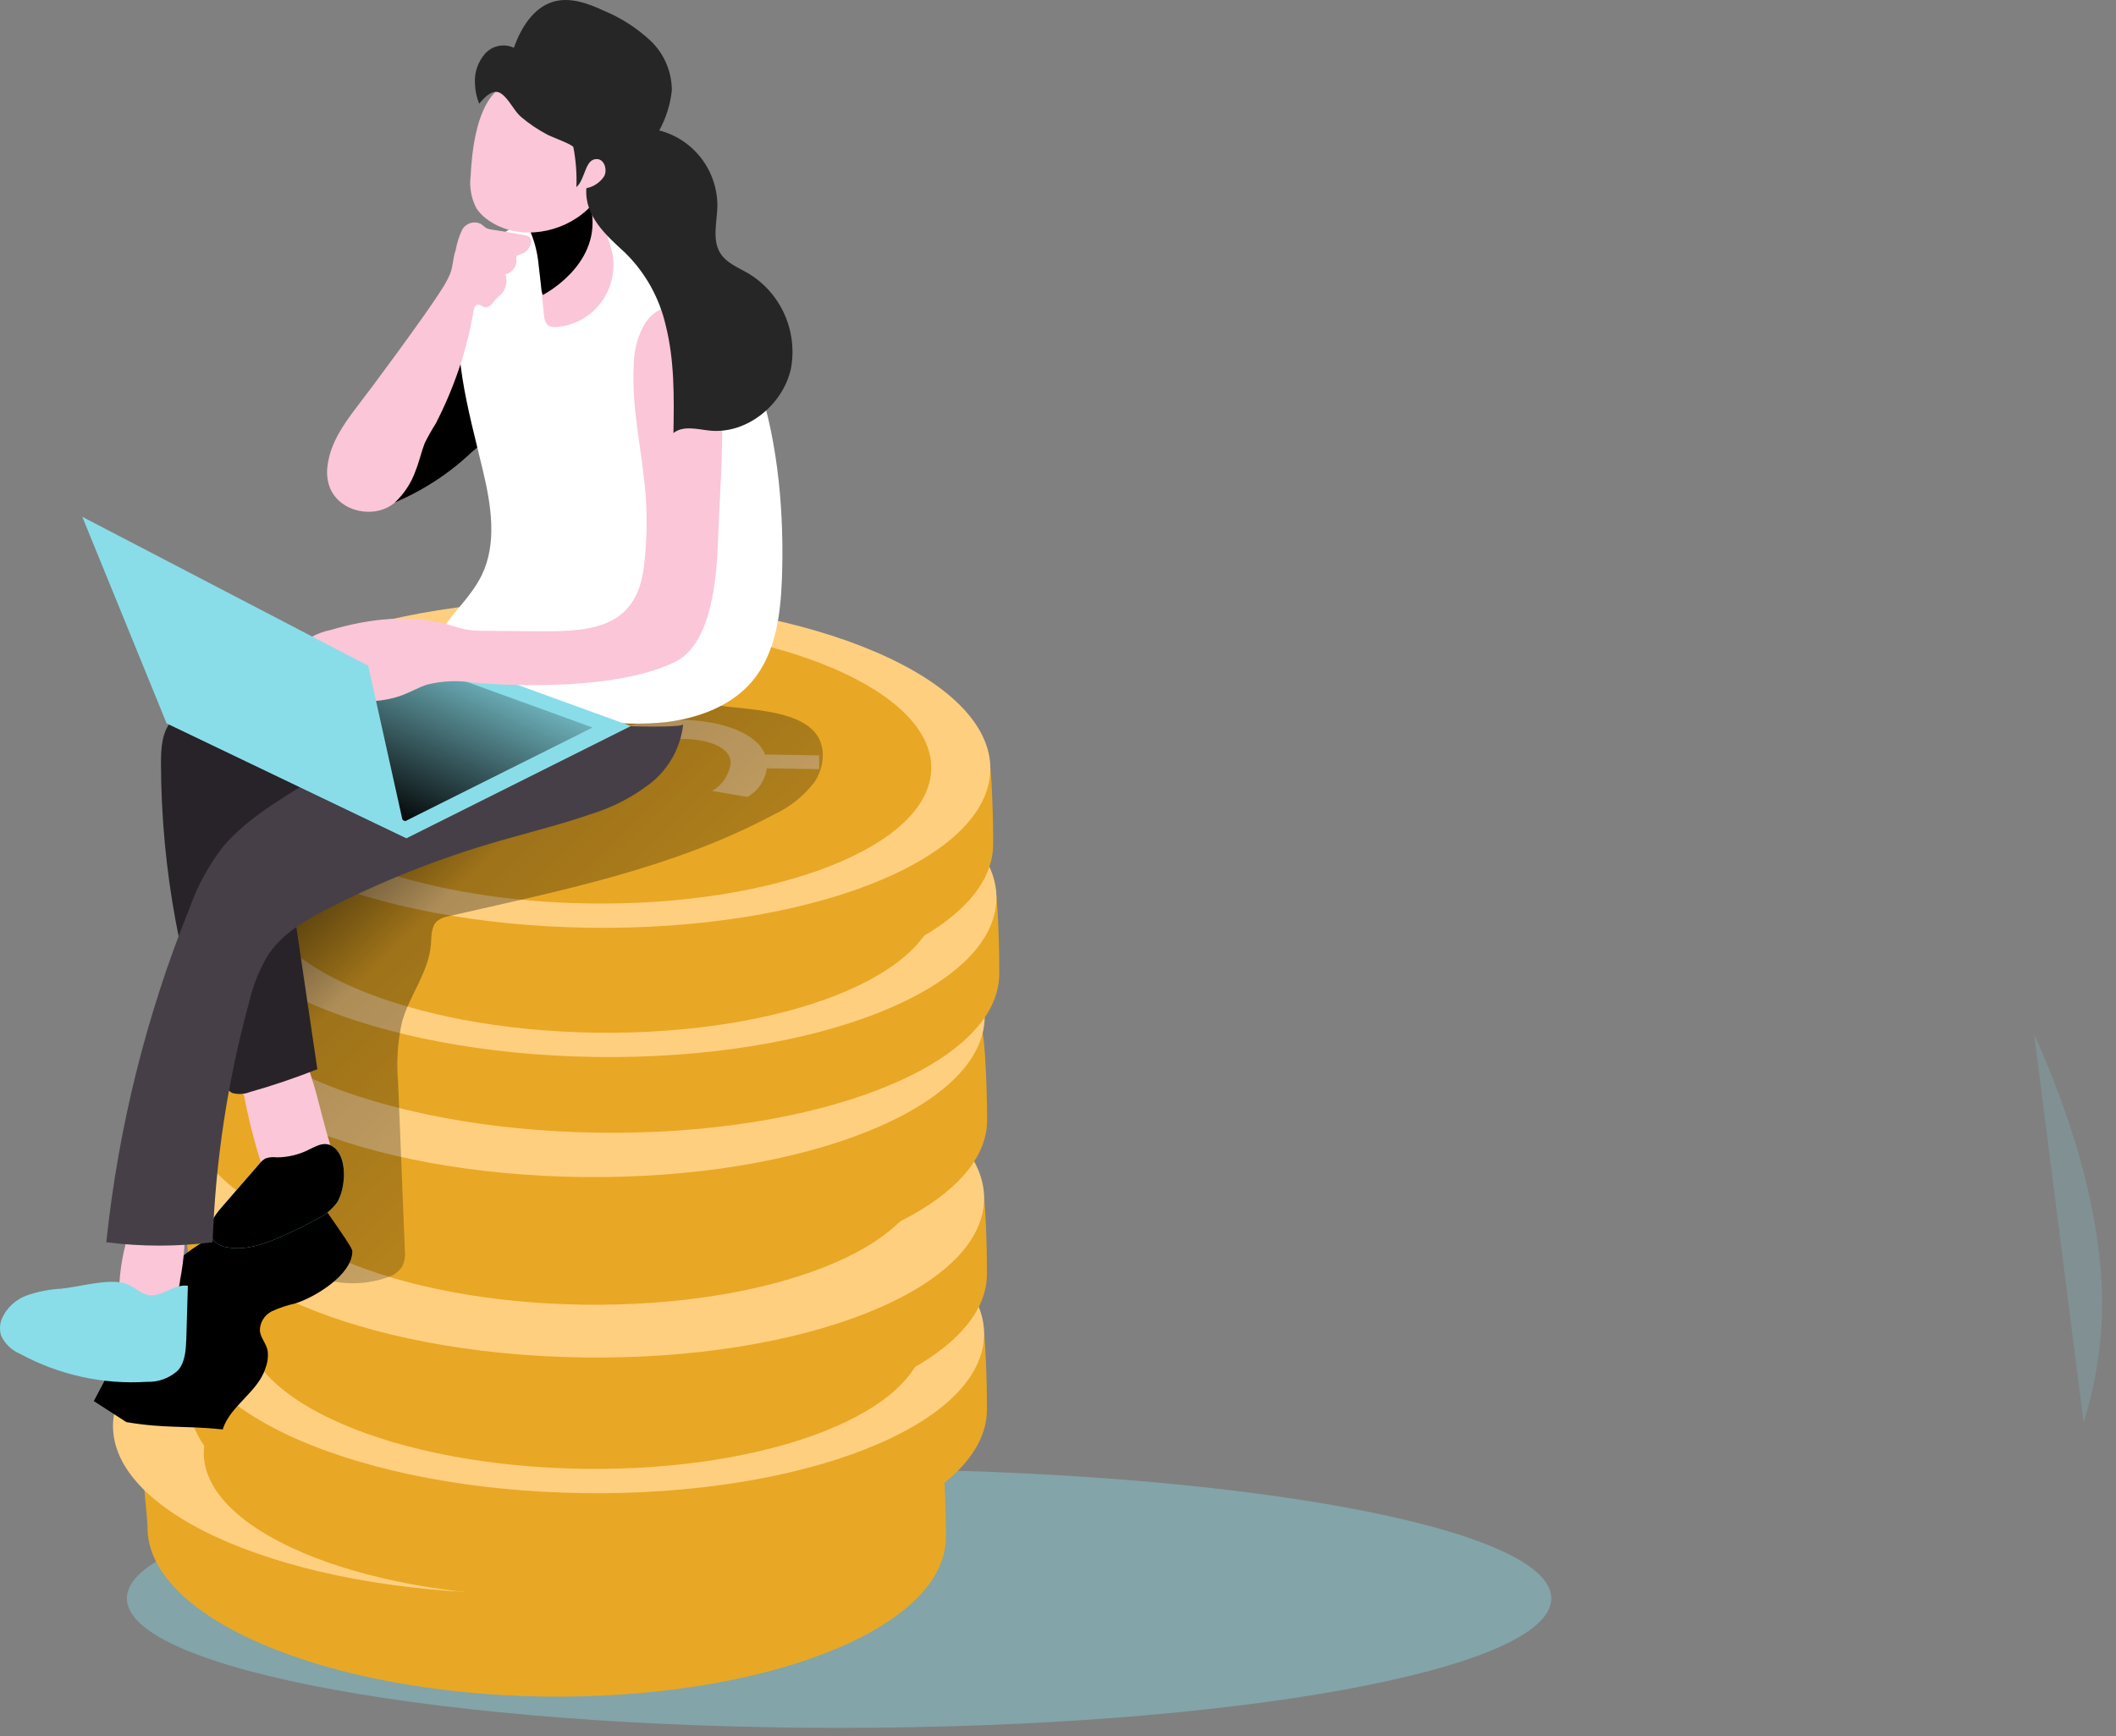 <svg width="117" height="96" viewBox="0 0 117 96" fill="none" xmlns="http://www.w3.org/2000/svg">
<rect x="0" y="0" width="117" height="96" fill="#808080" stroke="none"/>
<path opacity="0.18" d="M112.469 57.149C114.471 61.674 115.948 66.273 116.213 71.035C116.272 72.255 116.222 73.479 116.064 74.691C115.901 76.038 115.615 77.367 115.21 78.662" fill="#89DDE9"/>
<path opacity="0.39" d="M46.395 95.537C68.145 95.537 85.776 92.333 85.776 88.379C85.776 84.426 68.145 81.221 46.395 81.221C24.646 81.221 7.014 84.426 7.014 88.379C7.014 92.333 24.646 95.537 46.395 95.537Z" fill="#89DDE9"/>
<path d="M30.103 93.807C17.918 93.631 8.094 89.424 8.158 84.421C8.158 83.861 7.731 80.713 7.983 80.213C9.904 76.002 19.511 75.482 30.355 75.662C41.029 75.817 49.973 75.662 51.971 79.814C52.257 80.407 52.313 84.446 52.3 85.049C52.223 90.064 42.288 93.958 30.103 93.807Z" fill="#E8A825"/>
<path d="M50.384 79.255C50.434 74.245 40.594 70.084 28.406 69.962C16.219 69.84 6.298 73.802 6.249 78.812C6.2 83.823 16.039 87.983 28.227 88.106C40.415 88.228 50.335 84.265 50.384 79.255Z" fill="#FFCF80"/>
<path d="M48.869 80.831C48.929 76.562 40.561 72.98 30.178 72.83C19.795 72.68 11.328 76.02 11.268 80.289C11.207 84.557 19.575 88.139 29.959 88.289C40.342 88.439 48.808 85.1 48.869 80.831Z" fill="#E8A825"/>
<path d="M18.208 79.647L21.223 79.694C21.281 79.299 21.433 78.925 21.666 78.602C21.899 78.28 22.205 78.018 22.559 77.84L24.553 78.162C24.21 78.326 23.912 78.572 23.684 78.877C23.457 79.183 23.306 79.54 23.246 79.918C23.246 80.778 24.454 81.389 26.154 81.419C26.809 81.466 27.467 81.371 28.082 81.14C28.698 80.909 29.258 80.548 29.723 80.081C30.388 79.387 31.2 78.852 32.097 78.515C32.995 78.178 33.956 78.049 34.91 78.136C37.395 78.136 39.261 78.915 39.696 80.055L42.711 80.102V80.859L39.825 80.817C39.774 81.143 39.651 81.455 39.467 81.729C39.282 82.002 39.04 82.231 38.757 82.4L36.789 82.055C37.069 81.901 37.308 81.68 37.485 81.413C37.663 81.146 37.774 80.839 37.809 80.52C37.809 79.591 36.447 79.203 35.248 79.182C34.604 79.144 33.96 79.258 33.367 79.514C32.775 79.77 32.249 80.162 31.832 80.657C30.551 81.901 28.997 82.511 26.312 82.511C23.955 82.511 21.713 81.78 21.261 80.498H18.161L18.208 79.647Z" fill="#FFCF80"/>
<path d="M32.374 86.749C20.185 86.572 10.361 82.374 10.434 77.358C10.434 76.803 10.007 73.65 10.259 73.151C12.18 68.944 21.786 68.449 32.63 68.6C43.304 68.759 52.244 68.6 54.238 72.751C54.533 73.344 54.58 77.384 54.571 77.986C54.507 82.989 44.559 86.921 32.374 86.749Z" fill="#E8A825"/>
<path d="M54.414 73.804C54.485 68.794 44.663 64.59 32.476 64.414C20.289 64.239 10.352 68.157 10.281 73.168C10.21 78.177 20.032 82.381 32.218 82.557C44.405 82.733 54.343 78.814 54.414 73.804Z" fill="#FFCF80"/>
<path d="M51.148 73.757C51.209 69.488 42.84 65.906 32.457 65.756C22.074 65.606 13.607 68.946 13.547 73.215C13.486 77.483 21.854 81.065 32.237 81.215C42.621 81.365 51.087 78.026 51.148 73.757Z" fill="#E8A825"/>
<path d="M20.488 72.639H23.498C23.557 72.244 23.71 71.869 23.943 71.546C24.177 71.223 24.484 70.962 24.839 70.784L26.837 71.111C26.492 71.269 26.192 71.511 25.964 71.815C25.736 72.12 25.587 72.477 25.531 72.854C25.531 73.714 26.735 74.338 28.425 74.355C29.082 74.409 29.742 74.317 30.36 74.087C30.979 73.857 31.539 73.493 32.003 73.021C32.667 72.324 33.479 71.786 34.378 71.449C35.276 71.111 36.239 70.983 37.195 71.073C39.667 71.073 41.545 71.86 41.976 72.991L44.986 73.039V73.8L42.087 73.753C42.043 74.082 41.923 74.396 41.738 74.67C41.553 74.945 41.307 75.173 41.02 75.336L39.06 75.004C39.34 74.848 39.58 74.627 39.758 74.359C39.937 74.091 40.051 73.785 40.089 73.465C40.089 72.54 38.74 72.148 37.528 72.131C36.888 72.094 36.248 72.205 35.656 72.454C35.064 72.702 34.536 73.083 34.112 73.568C32.831 74.807 31.282 75.422 28.592 75.422C26.231 75.422 23.994 74.678 23.545 73.409L20.446 73.361L20.488 72.639Z" fill="#FFCF80"/>
<path d="M32.374 79.237C20.185 79.061 10.361 74.862 10.434 69.851C10.434 69.296 10.007 66.143 10.259 65.644C12.18 61.432 21.786 60.942 32.63 61.092C43.304 61.247 52.244 61.092 54.238 65.244C54.533 65.837 54.58 69.877 54.571 70.479C54.507 75.495 44.559 79.413 32.374 79.237Z" fill="#E8A825"/>
<path d="M54.414 66.303C54.486 61.293 44.664 57.089 32.477 56.913C20.29 56.737 10.353 60.657 10.282 65.666C10.21 70.677 20.032 74.88 32.219 75.056C44.406 75.232 54.343 71.313 54.414 66.303Z" fill="#FFCF80"/>
<path d="M51.149 64.68C51.209 60.411 42.841 56.829 32.458 56.679C22.075 56.53 13.608 59.869 13.547 64.138C13.487 68.406 21.855 71.989 32.238 72.138C42.622 72.288 51.088 68.949 51.149 64.68Z" fill="#E8A825"/>
<path d="M20.488 65.076L23.498 65.124C23.555 64.728 23.707 64.353 23.941 64.03C24.174 63.707 24.483 63.446 24.839 63.27L26.837 63.584C26.492 63.745 26.192 63.989 25.964 64.296C25.736 64.602 25.587 64.96 25.53 65.339C25.53 66.199 26.734 66.819 28.425 66.84C29.082 66.893 29.743 66.801 30.361 66.57C30.979 66.339 31.539 65.975 32.003 65.502C32.667 64.805 33.479 64.268 34.378 63.931C35.277 63.595 36.24 63.467 37.194 63.558C39.666 63.558 41.545 64.345 41.976 65.477L44.986 65.524V66.281L42.087 66.238C42.041 66.566 41.921 66.88 41.736 67.154C41.551 67.429 41.306 67.657 41.02 67.821L39.069 67.503C39.349 67.348 39.589 67.127 39.768 66.86C39.947 66.593 40.06 66.287 40.098 65.967C40.098 65.038 38.749 64.651 37.536 64.629C36.893 64.596 36.25 64.711 35.658 64.967C35.066 65.223 34.54 65.612 34.12 66.105C32.84 67.348 31.286 67.959 28.6 67.959C26.239 67.959 24.002 67.219 23.549 65.945L20.45 65.902L20.488 65.076Z" fill="#FFCF80"/>
<path d="M32.4 70.785C20.211 70.635 10.378 66.449 10.434 61.442C10.434 60.887 10.007 57.738 10.25 57.235C12.163 53.023 21.778 52.503 32.609 52.636C43.283 52.77 52.249 52.593 54.238 56.74C54.524 57.334 54.588 61.373 54.58 61.975C54.516 66.991 44.589 70.906 32.4 70.785Z" fill="#E8A825"/>
<path d="M54.448 56.23C54.497 51.22 44.657 47.059 32.47 46.937C20.282 46.815 10.362 50.777 10.312 55.788C10.263 60.798 20.103 64.958 32.291 65.081C44.478 65.203 54.398 61.24 54.448 56.23Z" fill="#FFCF80"/>
<path d="M19.66 57.294L22.674 57.342C22.733 56.947 22.885 56.573 23.118 56.251C23.351 55.928 23.657 55.666 24.011 55.488L26.005 55.815C25.662 55.977 25.363 56.222 25.136 56.527C24.908 56.832 24.758 57.189 24.698 57.566C24.698 58.426 25.906 59.037 27.605 59.067C28.26 59.114 28.918 59.019 29.533 58.789C30.149 58.559 30.709 58.199 31.175 57.733C31.84 57.038 32.651 56.502 33.549 56.165C34.446 55.828 35.408 55.698 36.362 55.785C38.847 55.785 40.713 56.563 41.148 57.703L44.162 57.751V58.508L41.276 58.465C41.225 58.791 41.103 59.103 40.919 59.377C40.734 59.65 40.492 59.88 40.209 60.048L38.241 59.703C38.521 59.549 38.759 59.328 38.937 59.061C39.115 58.794 39.226 58.487 39.261 58.168C39.261 57.239 37.899 56.851 36.699 56.834C36.056 56.795 35.412 56.907 34.819 57.163C34.226 57.418 33.7 57.809 33.284 58.305C32.003 59.549 30.449 60.16 27.764 60.16C25.407 60.16 23.165 59.428 22.713 58.146H19.613L19.66 57.294Z" fill="#FFCF80"/>
<path d="M33.057 62.629C20.868 62.452 11.044 58.254 11.121 53.238C11.121 52.683 10.694 49.534 10.946 49.031C12.867 44.824 22.474 44.334 33.314 44.48C43.987 44.639 52.927 44.48 54.925 48.635C55.216 49.224 55.263 53.268 55.254 53.87C55.19 58.899 45.247 62.805 33.057 62.629Z" fill="#E8A825"/>
<path d="M55.096 49.688C55.167 44.678 45.346 40.474 33.159 40.298C20.972 40.122 11.034 44.041 10.963 49.051C10.892 54.061 20.714 58.265 32.901 58.441C45.088 58.617 55.025 54.698 55.096 49.688Z" fill="#FFCF80"/>
<path d="M51.831 49.64C51.891 45.372 43.523 41.79 33.14 41.64C22.756 41.49 14.29 44.829 14.229 49.098C14.169 53.367 22.537 56.949 32.92 57.099C43.303 57.248 51.77 53.909 51.831 49.64Z" fill="#E8A825"/>
<path d="M21.94 50.295H24.95C25.009 49.9 25.161 49.526 25.395 49.203C25.628 48.88 25.935 48.619 26.29 48.441L28.288 48.768C27.947 48.924 27.648 49.163 27.42 49.463C27.192 49.763 27.042 50.116 26.982 50.489C26.982 51.349 28.186 51.973 29.877 51.99C30.533 52.044 31.194 51.953 31.812 51.722C32.43 51.492 32.99 51.128 33.454 50.657C34.119 49.962 34.931 49.427 35.829 49.092C36.727 48.757 37.688 48.63 38.642 48.721C41.114 48.721 42.992 49.508 43.423 50.639L46.412 50.687V51.448L43.513 51.401C43.469 51.73 43.349 52.044 43.164 52.319C42.979 52.593 42.733 52.821 42.446 52.984L40.486 52.653C40.766 52.496 41.005 52.275 41.184 52.007C41.363 51.739 41.477 51.433 41.515 51.113C41.515 50.188 40.166 49.796 38.953 49.779C38.313 49.742 37.673 49.853 37.082 50.102C36.49 50.351 35.962 50.731 35.538 51.216C34.257 52.459 32.707 53.07 30.017 53.07C27.657 53.07 25.419 52.326 24.971 51.057L21.872 51.009L21.94 50.295Z" fill="#FFCF80"/>
<path d="M32.716 55.484C20.531 55.307 10.707 51.109 10.78 46.093C10.78 45.538 10.353 42.385 10.605 41.886C12.526 37.679 22.132 37.188 32.976 37.335C43.65 37.494 52.586 37.335 54.584 41.486C54.879 42.079 54.925 46.123 54.913 46.725C54.866 51.737 44.905 55.66 32.716 55.484Z" fill="#E8A825"/>
<path d="M54.759 42.544C54.83 37.534 45.008 33.33 32.822 33.154C20.634 32.978 10.697 36.897 10.626 41.907C10.555 46.917 20.377 51.121 32.564 51.297C44.751 51.473 54.688 47.554 54.759 42.544Z" fill="#FFCF80"/>
<path d="M51.493 42.497C51.554 38.228 43.186 34.646 32.803 34.496C22.419 34.346 13.953 37.685 13.892 41.954C13.832 46.223 22.2 49.805 32.583 49.955C42.966 50.105 51.433 46.765 51.493 42.497Z" fill="#E8A825"/>
<path d="M20.834 41.323L23.823 41.366C23.883 40.971 24.036 40.596 24.27 40.273C24.505 39.951 24.812 39.689 25.168 39.512L27.162 39.83C26.818 39.992 26.519 40.236 26.291 40.541C26.063 40.846 25.913 41.203 25.855 41.581C25.855 42.441 27.063 43.065 28.754 43.082C29.411 43.136 30.071 43.045 30.689 42.814C31.307 42.584 31.868 42.22 32.332 41.749C32.995 41.051 33.806 40.514 34.704 40.176C35.602 39.839 36.565 39.71 37.519 39.8C39.995 39.8 41.874 40.587 42.305 41.718L45.294 41.766V42.527L42.399 42.48C42.355 42.809 42.235 43.123 42.05 43.398C41.865 43.672 41.619 43.9 41.332 44.063L39.372 43.732C39.652 43.575 39.891 43.353 40.069 43.086C40.248 42.818 40.362 42.512 40.401 42.192C40.401 41.267 39.048 40.875 37.839 40.858C37.196 40.823 36.554 40.938 35.961 41.193C35.369 41.448 34.843 41.837 34.424 42.329C33.143 43.573 31.589 44.183 28.903 44.183C26.538 44.183 24.305 43.444 23.853 42.175L20.796 42.123L20.834 41.323Z" fill="#FFCF80"/>
<path d="M45.072 40.514C45.699 41.258 45.58 42.428 45.038 43.241C44.444 44.017 43.669 44.635 42.783 45.039C37.233 48.016 30.953 49.255 24.817 50.657C24.586 50.69 24.366 50.78 24.177 50.92C23.831 51.225 23.857 51.78 23.827 52.21C23.712 53.729 22.666 55.002 22.239 56.465C21.986 57.572 21.91 58.714 22.012 59.846L22.384 69.073C22.427 69.4 22.378 69.732 22.243 70.032C22.037 70.328 21.735 70.543 21.389 70.639C20.131 71.074 18.762 71.06 17.513 70.6C17.287 70.533 17.083 70.405 16.923 70.23C16.776 69.998 16.696 69.728 16.693 69.452C16.129 63.769 15.288 58.112 14.165 52.516C13.971 51.84 13.946 51.126 14.093 50.438C14.439 49.289 15.643 48.678 16.731 48.188L29.676 42.402C30.446 42.097 31.175 41.696 31.845 41.206C32.302 40.841 32.699 40.398 33.126 40.015C34.74 38.634 36.802 38.346 38.791 38.845C40.584 39.288 43.834 39.043 45.072 40.514Z" fill="url(#paint0_linear)"/>
<path d="M19.481 69.18C19.481 70.509 17.346 71.761 16.308 72.075C15.867 72.171 15.438 72.316 15.028 72.505C14.827 72.605 14.659 72.759 14.543 72.951C14.427 73.143 14.367 73.364 14.37 73.589C14.413 73.981 14.729 74.295 14.797 74.678C14.839 75.01 14.796 75.347 14.673 75.658C14.28 76.949 12.705 77.749 12.317 79.035C10.135 78.811 9.149 78.996 6.988 78.631L5.187 77.469C6.092 75.749 6.993 74.054 7.911 72.337C8.258 71.612 8.688 70.929 9.191 70.303C9.782 69.679 10.455 69.14 11.19 68.698C13.095 67.454 15.079 66.336 17.128 65.351C16.868 65.489 19.481 68.836 19.481 69.18Z" fill="url(#paint1_linear)"/>
<path d="M22.072 27.681C21.829 27.813 21.552 27.865 21.278 27.832C21.325 26.651 21.572 25.487 22.008 24.39C22.457 23.436 23.187 22.644 23.793 21.779C24.114 21.28 24.46 20.797 24.83 20.334C25.195 19.86 25.694 19.508 26.261 19.323C26.304 19.303 26.352 19.296 26.4 19.302C26.447 19.308 26.492 19.327 26.53 19.358C26.561 19.399 26.58 19.448 26.585 19.499L27.102 22.463C27.227 22.935 27.22 23.433 27.08 23.9C26.819 24.323 26.483 24.695 26.09 24.997C25.335 25.719 24.501 26.352 23.605 26.886C23.111 27.182 22.599 27.448 22.072 27.681Z" fill="#FBC6D7"/>
<path d="M22.072 27.681C21.829 27.813 21.552 27.865 21.278 27.832C21.325 26.651 21.572 25.487 22.008 24.39C22.457 23.436 23.187 22.644 23.793 21.779C24.114 21.28 24.46 20.797 24.83 20.334C25.195 19.86 25.694 19.508 26.261 19.323C26.304 19.303 26.352 19.296 26.4 19.302C26.447 19.308 26.492 19.327 26.53 19.358C26.561 19.399 26.58 19.448 26.585 19.499L27.102 22.463C27.227 22.935 27.22 23.433 27.08 23.9C26.819 24.323 26.483 24.695 26.09 24.997C25.335 25.719 24.501 26.352 23.605 26.886C23.111 27.182 22.599 27.448 22.072 27.681Z" fill="url(#paint2_linear)"/>
<path d="M18.213 63.145C18.435 63.876 18.64 64.737 18.213 65.352C18.005 65.614 17.731 65.813 17.419 65.928C17.056 66.108 16.65 66.181 16.247 66.137C15.845 66.094 15.464 65.936 15.147 65.683C14.813 65.31 14.577 64.859 14.46 64.371C13.886 62.588 13.472 60.756 13.222 58.899C13.185 58.728 13.194 58.55 13.247 58.383C13.339 58.203 13.49 58.06 13.674 57.978C14.643 57.454 16.155 57.032 16.697 58.198C17.401 59.691 17.722 61.545 18.213 63.145Z" fill="#FBC6D7"/>
<path d="M15.292 63.993C15.087 63.964 14.878 63.985 14.682 64.053C14.548 64.128 14.432 64.231 14.34 64.354L12.244 66.767C11.838 67.232 11.39 67.873 11.693 68.424C11.793 68.577 11.926 68.705 12.082 68.8C12.238 68.894 12.413 68.953 12.594 68.97C13.593 69.151 14.605 68.789 15.54 68.38C16.185 68.097 16.821 67.783 17.444 67.447C17.914 67.234 18.323 66.905 18.635 66.492C19.113 65.744 19.254 63.954 18.401 63.395C17.974 63.115 17.598 63.317 17.188 63.511C16.606 63.828 15.954 63.993 15.292 63.993Z" fill="#89DDE9"/>
<path d="M6.587 71.347C6.569 71.484 6.584 71.622 6.63 71.752C6.701 71.882 6.808 71.989 6.937 72.062C7.334 72.342 7.802 72.503 8.286 72.526C8.53 72.536 8.773 72.488 8.996 72.386C9.218 72.285 9.414 72.132 9.567 71.941C9.792 71.579 9.928 71.167 9.964 70.741C10.14 69.822 10.227 68.889 10.225 67.953C10.23 67.888 10.223 67.822 10.203 67.759C10.184 67.696 10.152 67.638 10.109 67.588C10.039 67.535 9.957 67.501 9.87 67.489C9.11 67.33 7.612 66.925 7.228 67.872C6.831 68.988 6.615 70.162 6.587 71.347Z" fill="#FBC6D7"/>
<path d="M3.394 71.253C2.746 71.287 2.107 71.412 1.494 71.623C1.187 71.732 0.905 71.903 0.666 72.124C0.427 72.346 0.235 72.615 0.102 72.914C-0.019 73.212 -0.033 73.544 0.063 73.852C0.273 74.302 0.641 74.658 1.097 74.85C3.254 76.023 5.695 76.562 8.141 76.403C8.772 76.425 9.387 76.195 9.849 75.762C10.246 75.301 10.276 74.63 10.302 74.015L10.387 71.094C9.84 71.008 9.337 71.37 8.816 71.55C7.919 71.86 7.565 71.12 6.822 70.935C5.849 70.716 4.384 71.154 3.394 71.253Z" fill="#89DDE9"/>
<path d="M15.292 63.993C15.087 63.964 14.878 63.985 14.682 64.053C14.548 64.128 14.432 64.231 14.34 64.354L12.244 66.767C11.838 67.232 11.39 67.873 11.693 68.424C11.793 68.577 11.926 68.705 12.082 68.8C12.238 68.894 12.413 68.953 12.594 68.97C13.593 69.151 14.605 68.789 15.54 68.38C16.185 68.097 16.821 67.783 17.444 67.447C17.914 67.234 18.323 66.905 18.635 66.492C19.113 65.744 19.254 63.954 18.401 63.395C17.974 63.115 17.598 63.317 17.188 63.511C16.606 63.828 15.954 63.993 15.292 63.993Z" fill="url(#paint3_linear)"/>
<path d="M3.394 71.253C2.746 71.287 2.107 71.412 1.494 71.623C1.187 71.732 0.905 71.903 0.666 72.124C0.427 72.346 0.235 72.615 0.102 72.914C-0.019 73.212 -0.033 73.544 0.063 73.852C0.273 74.302 0.641 74.658 1.097 74.85C3.254 76.023 5.695 76.562 8.141 76.403C8.772 76.425 9.387 76.195 9.849 75.762C10.246 75.301 10.276 74.63 10.302 74.015L10.387 71.094C9.84 71.008 9.337 71.37 8.816 71.55C7.919 71.86 7.565 71.12 6.822 70.935C5.849 70.716 4.384 71.154 3.394 71.253Z" fill="url(#paint4_linear)"/>
<path d="M11.138 39.003C10.519 39.131 9.947 39.428 9.486 39.864C8.948 40.475 8.901 41.378 8.901 42.2C8.915 48.1 10.003 53.949 12.112 59.454C12.214 59.863 12.474 60.214 12.833 60.43C13.155 60.524 13.499 60.508 13.811 60.383C15.077 60.026 16.324 59.603 17.547 59.118L15.89 47.904C15.813 47.592 15.831 47.263 15.941 46.962C16.062 46.744 16.233 46.559 16.441 46.424C18.331 45.016 20.329 43.763 22.418 42.677C24.075 41.817 25.975 40.836 26.431 38.99C26.523 38.681 26.541 38.353 26.484 38.035C26.427 37.716 26.296 37.416 26.103 37.158C25.841 36.892 25.531 36.68 25.189 36.534C24.087 35.979 22.7 35.265 21.432 35.398C20.42 35.506 20.032 36.104 19.182 36.547C16.804 37.79 13.687 38.251 11.138 39.003Z" fill="#282328"/>
<path d="M29.07 38.784C28.042 38.378 27.044 37.901 26.081 37.356C22.422 35.295 25.42 34.28 26.641 31.794C27.494 30.034 27.157 27.922 26.7 26.012C25.906 22.653 24.843 19.177 25.612 15.813C25.711 15.268 25.924 14.751 26.235 14.294C26.458 14.013 26.715 13.76 26.999 13.541C27.771 12.865 28.658 12.335 29.616 11.976C31.461 11.365 33.506 11.812 35.239 12.703C42.049 16.196 43.501 25.032 43.232 32.091C43.155 34.052 42.864 36.13 41.626 37.627C40.465 39.034 38.638 39.696 36.857 39.924C34.208 40.203 31.531 39.811 29.07 38.784Z" fill="white"/>
<path d="M33.181 16.794C32.884 17.17 32.512 17.479 32.09 17.701C31.667 17.923 31.202 18.054 30.727 18.084C30.578 18.102 30.427 18.069 30.299 17.99C30.165 17.85 30.089 17.664 30.086 17.469C30.043 17.082 29.988 16.583 29.945 16.088C29.902 15.594 29.826 14.987 29.774 14.565C29.66 13.443 29.237 12.375 28.553 11.481C28.415 11.286 28.253 11.108 28.071 10.952C26.892 9.881 31.691 10.302 32.34 8.848C33.07 9.795 33.006 11.133 33.327 12.29C33.534 12.854 33.712 13.428 33.86 14.011C33.95 14.496 33.935 14.996 33.818 15.476C33.701 15.956 33.484 16.405 33.181 16.794Z" fill="#FBC6D7"/>
<path d="M30.009 16.312L29.945 16.084C29.881 15.533 29.826 14.982 29.774 14.561C29.66 13.438 29.237 12.37 28.553 11.476L28.519 11.356C28.519 11.356 32.323 8.844 32.729 11.786C33.134 14.729 30.009 16.312 30.009 16.312Z" fill="url(#paint5_linear)"/>
<path d="M26.022 9.735C25.945 10.347 26.056 10.969 26.342 11.516C26.493 11.744 26.684 11.944 26.905 12.105C28.417 13.254 30.688 13.021 32.191 11.834C33.694 10.647 34.471 8.672 34.552 6.741C34.59 5.734 34.432 4.654 33.762 3.919C33.39 3.556 32.934 3.292 32.435 3.152C31.936 3.012 31.41 3.001 30.906 3.119C29.524 3.439 28.265 4.159 27.285 5.192C26.329 6.276 26.09 8.358 26.022 9.735Z" fill="#FBC6D7"/>
<path d="M12.325 46.824C11.541 47.841 10.921 48.976 10.489 50.188C8.097 56.105 6.544 62.332 5.878 68.686C7.83 68.935 9.805 68.935 11.757 68.686C11.911 64.196 12.589 59.74 13.777 55.41C13.987 54.482 14.346 53.594 14.84 52.782C15.694 51.492 17.137 50.747 18.507 50.05C21.661 48.468 24.963 47.208 28.365 46.286C29.8 45.878 31.247 45.512 32.635 45.026C33.842 44.662 34.974 44.079 35.974 43.305C36.475 42.91 36.893 42.417 37.202 41.856C37.512 41.296 37.706 40.678 37.775 40.04C37.754 40.363 30.645 40.01 29.983 39.937C27.755 39.696 25.125 38.388 22.922 39.309C21.214 40.032 19.622 41.537 18.072 42.578C16.168 43.843 13.845 45.017 12.325 46.824Z" fill="#473F47"/>
<path d="M22.478 46.347L34.885 40.144L20.523 34.93L9.209 39.989L22.478 46.347Z" fill="#89DDE9"/>
<path d="M22.405 45.404L32.767 40.225L20.774 35.872L11.326 40.096L22.405 45.404Z" fill="url(#paint6_linear)"/>
<path d="M39.701 19.783C39.735 19.998 39.761 20.213 39.782 20.428C40.119 23.608 39.816 26.739 39.701 29.892C39.628 31.854 39.376 35.588 37.34 36.59C33.531 38.47 26.188 37.747 26.188 37.747C25.336 37.608 24.465 37.643 23.626 37.85C23.169 37.997 22.751 38.242 22.303 38.414C20.698 39.046 18.887 38.728 17.214 38.414C16.921 38.377 16.64 38.281 16.385 38.13C15.728 37.7 15.758 36.612 16.249 35.979C16.791 35.389 17.506 34.986 18.29 34.831C20.424 34.203 22.751 33.927 24.894 34.568C25.176 34.65 25.458 34.749 25.748 34.805C26.086 34.859 26.427 34.884 26.769 34.878L29.364 34.9C32.353 34.93 35.15 34.943 35.598 31.372C35.764 30.052 35.799 28.72 35.7 27.393C35.521 24.993 34.91 22.618 35.039 20.218C35.043 19.46 35.226 18.714 35.572 18.041C35.748 17.709 36.005 17.429 36.319 17.226C36.633 17.023 36.993 16.905 37.365 16.884C37.755 16.915 38.129 17.048 38.452 17.27C38.775 17.492 39.035 17.795 39.206 18.149C39.464 18.66 39.632 19.213 39.701 19.783Z" fill="#FBC6D7"/>
<path d="M4.551 28.576L20.36 36.809L22.478 46.346L9.209 39.988L4.551 28.576Z" fill="#89DDE9"/>
<path d="M31.704 8.138C31.843 8.865 31.899 9.605 31.871 10.345C32.374 9.915 32.336 8.766 33.006 8.796C33.408 8.796 33.596 9.377 33.408 9.743C33.296 9.914 33.151 10.061 32.981 10.175C32.812 10.289 32.621 10.367 32.422 10.405C32.306 11.958 33.532 13.025 34.556 13.967C35.676 15.063 36.459 16.461 36.81 17.993C37.297 19.921 37.272 21.942 37.237 23.943C37.784 23.512 38.557 23.736 39.244 23.809C41.272 24.02 43.296 22.403 43.736 20.368C43.922 19.349 43.793 18.296 43.365 17.353C42.938 16.41 42.232 15.623 41.345 15.098C40.798 14.784 40.166 14.539 39.829 14.001C39.368 13.266 39.641 12.306 39.667 11.42C39.675 10.458 39.363 9.52 38.78 8.757C38.197 7.995 37.378 7.451 36.452 7.213C36.826 6.531 37.062 5.781 37.148 5.006C37.148 4.487 37.042 3.972 36.837 3.496C36.631 3.019 36.33 2.59 35.952 2.236C35.201 1.54 34.334 0.984 33.391 0.593C32.507 0.184 31.516 -0.181 30.581 0.098C29.484 0.429 28.801 1.548 28.413 2.641C28.149 2.518 27.854 2.482 27.569 2.54C27.284 2.597 27.025 2.744 26.828 2.959C26.631 3.181 26.479 3.441 26.382 3.723C26.284 4.005 26.243 4.304 26.261 4.602C26.27 4.99 26.349 5.374 26.495 5.733C26.858 5.303 27.294 4.873 27.729 5.187C28.165 5.501 28.425 6.146 28.827 6.478C29.261 6.844 29.734 7.163 30.235 7.428C30.411 7.54 31.674 7.992 31.704 8.138Z" fill="#262626"/>
<path d="M26.205 17.096C26.213 17.046 26.232 16.999 26.26 16.957C26.288 16.916 26.325 16.881 26.367 16.855C26.517 16.799 26.658 16.962 26.82 16.988C26.879 16.992 26.938 16.983 26.994 16.962C27.049 16.94 27.099 16.907 27.14 16.863C27.223 16.778 27.3 16.687 27.371 16.592C27.494 16.454 27.648 16.343 27.768 16.201C27.881 16.058 27.957 15.888 27.988 15.707C28.018 15.527 28.003 15.341 27.943 15.168C28.125 15.128 28.288 15.023 28.401 14.872C28.513 14.721 28.569 14.535 28.558 14.347C28.543 14.292 28.543 14.234 28.558 14.179C28.596 14.101 28.69 14.084 28.771 14.063C28.901 14.025 29.02 13.957 29.119 13.865C29.217 13.772 29.293 13.657 29.339 13.529C29.37 13.459 29.381 13.38 29.369 13.304C29.357 13.227 29.322 13.156 29.27 13.099C29.206 13.054 29.131 13.026 29.053 13.017C28.434 12.893 27.815 12.785 27.191 12.695C27.098 12.683 27.006 12.66 26.918 12.626C26.786 12.561 26.692 12.441 26.568 12.368C26.393 12.289 26.195 12.277 26.012 12.333C25.828 12.389 25.671 12.51 25.569 12.673C25.391 13.038 25.266 13.426 25.197 13.826C25.04 14.256 25.056 14.738 24.877 15.168C24.744 15.468 24.586 15.756 24.403 16.029C23.605 17.319 20.446 21.582 19.745 22.481C18.998 23.453 18.268 24.507 18.114 25.725C18.047 26.149 18.092 26.584 18.247 26.985C18.815 28.336 20.727 28.706 21.808 27.807C22.333 27.323 22.733 26.718 22.973 26.043C23.178 25.54 23.289 25.011 23.481 24.507C23.666 24.136 23.869 23.774 24.092 23.423C24.592 22.453 25.02 21.446 25.372 20.412C25.586 19.788 25.765 19.156 25.919 18.515C25.991 18.192 26.06 17.87 26.12 17.543C26.154 17.448 26.162 17.255 26.205 17.096Z" fill="#FBC6D7"/>
<defs>
<linearGradient id="paint0_linear" x1="15.591" y1="39.099" x2="54.178" y2="79.283" gradientUnits="userSpaceOnUse">
<stop offset="0.01"/>
<stop offset="0.13" stop-opacity="0.69"/>
<stop offset="0.25" stop-opacity="0.32"/>
<stop offset="1" stop-opacity="0"/>
</linearGradient>
<linearGradient id="paint1_linear" x1="1753.06" y1="3017.64" x2="2827.29" y2="4055.09" gradientUnits="userSpaceOnUse">
<stop offset="0.01"/>
<stop offset="0.13" stop-opacity="0.69"/>
<stop offset="0.25" stop-opacity="0.32"/>
<stop offset="1" stop-opacity="0"/>
</linearGradient>
<linearGradient id="paint2_linear" x1="1092.97" y1="998.242" x2="1069.34" y2="1327.23" gradientUnits="userSpaceOnUse">
<stop offset="0.01"/>
<stop offset="0.13" stop-opacity="0.69"/>
<stop offset="0.25" stop-opacity="0.32"/>
<stop offset="1" stop-opacity="0"/>
</linearGradient>
<linearGradient id="paint3_linear" x1="1138.17" y1="1359.52" x2="1317.96" y2="1474.53" gradientUnits="userSpaceOnUse">
<stop offset="0.01"/>
<stop offset="0.13" stop-opacity="0.69"/>
<stop offset="0.25" stop-opacity="0.32"/>
<stop offset="1" stop-opacity="0"/>
</linearGradient>
<linearGradient id="paint4_linear" x1="1343.76" y1="1521.18" x2="1397.78" y2="1293.97" gradientUnits="userSpaceOnUse">
<stop offset="0.01"/>
<stop offset="0.13" stop-opacity="0.69"/>
<stop offset="0.25" stop-opacity="0.32"/>
<stop offset="1" stop-opacity="0"/>
</linearGradient>
<linearGradient id="paint5_linear" x1="833.936" y1="555.64" x2="958.027" y2="748.818" gradientUnits="userSpaceOnUse">
<stop offset="0.01"/>
<stop offset="0.13" stop-opacity="0.69"/>
<stop offset="0.25" stop-opacity="0.32"/>
<stop offset="1" stop-opacity="0"/>
</linearGradient>
<linearGradient id="paint6_linear" x1="19.985" y1="44.802" x2="24.831" y2="34.045" gradientUnits="userSpaceOnUse">
<stop/>
<stop offset="1" stop-opacity="0"/>
</linearGradient>
</defs>
</svg>
